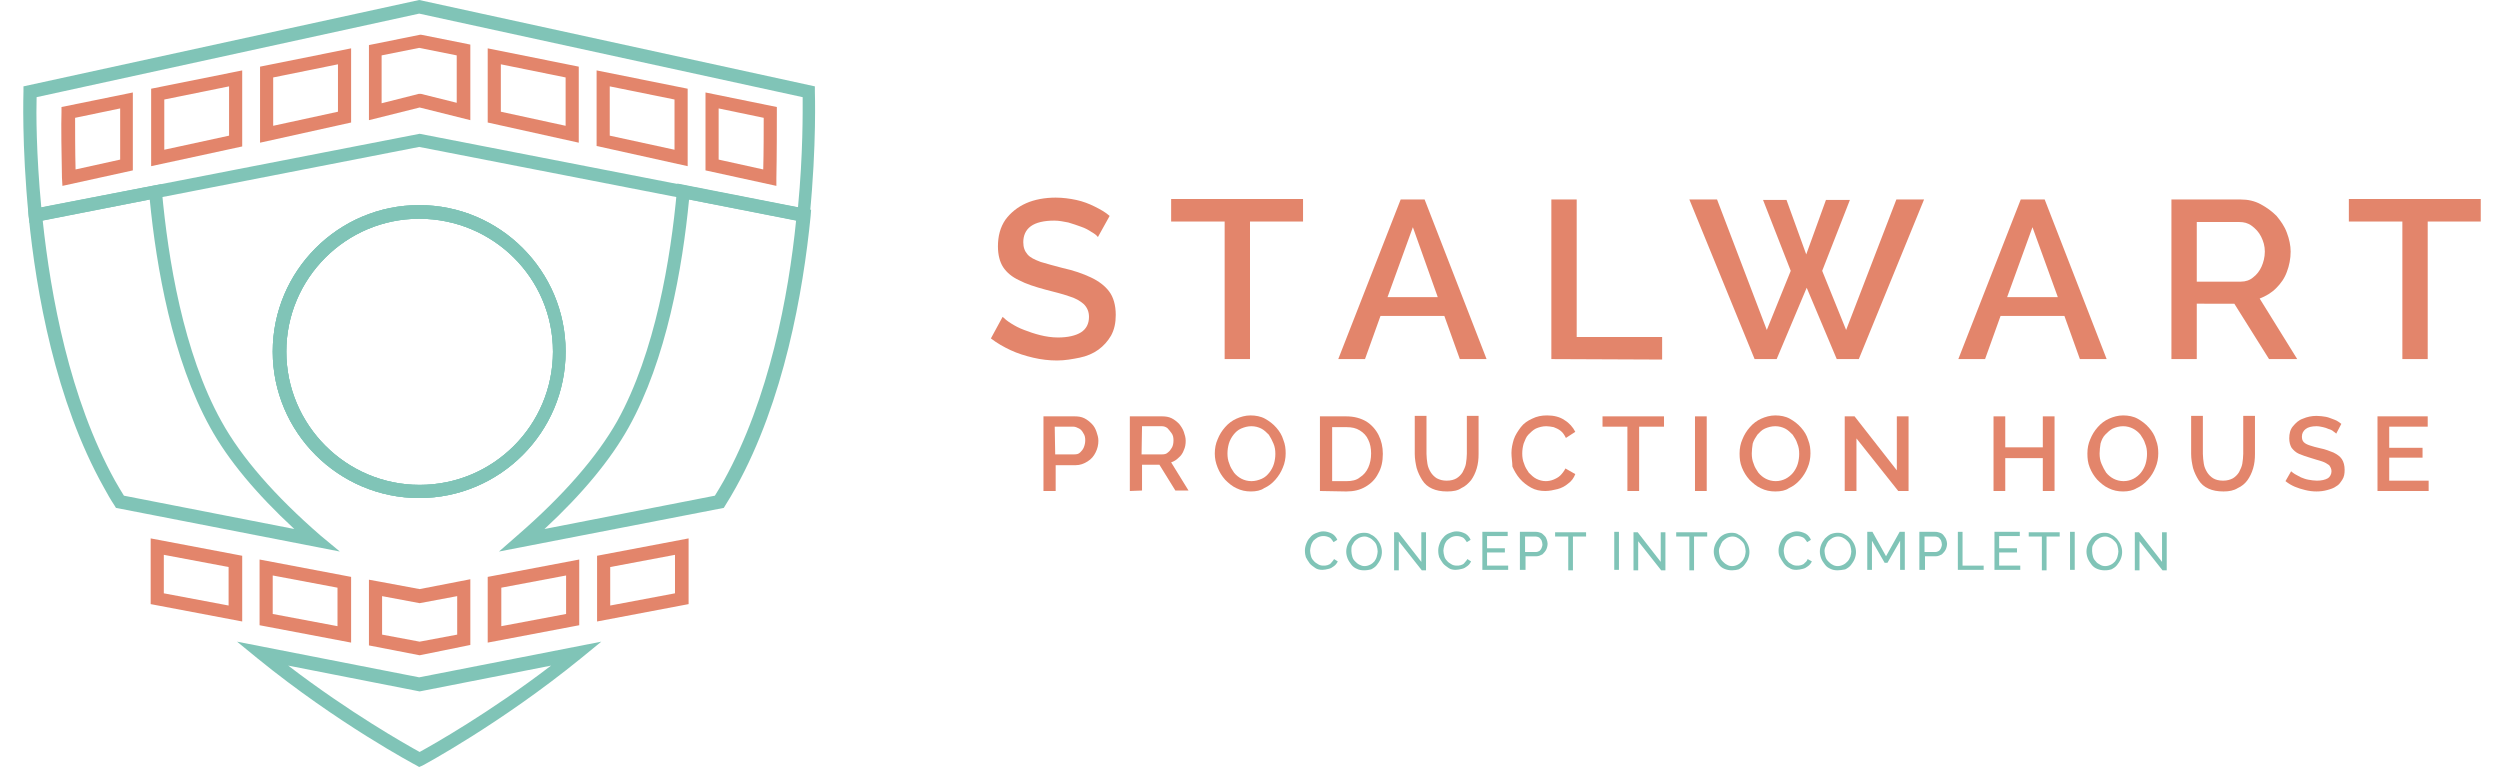 <?xml version="1.0" encoding="utf-8"?>
<!-- Generator: Adobe Illustrator 28.1.0, SVG Export Plug-In . SVG Version: 6.00 Build 0)  -->
<svg version="1.1" id="Layer_1" xmlns="http://www.w3.org/2000/svg" xmlns:xlink="http://www.w3.org/1999/xlink" x="0px" y="0px"
	 viewBox="0 0 532.6 163.4" style="enable-background:new 0 0 532.6 163.4;" xml:space="preserve">
<style type="text/css">
	.st0{fill:#E3856B;}
	.st1{fill:#80C4B7;}
</style>
<g>
	<g>
		<g>
			<path class="st0" d="M89.4,139.6l-10.8-2.1v-14l2.2,0.4l8.6,1.6l10.8-2.1v14L89.4,139.6z M81.4,135.2l8,1.5l8-1.5V127l-8,1.5
				l-8-1.5V135.2z"/>
		</g>
		<g>
			<path class="st1" d="M89.3,106.1c-17.2,0-31.2-14-31.2-31.2s14-31.2,31.2-31.2s31.2,14,31.2,31.2S106.5,106.1,89.3,106.1z
				 M89.3,46.6C73.7,46.6,61,59.3,61,74.9s12.7,28.4,28.4,28.4s28.4-12.7,28.4-28.4S105,46.6,89.3,46.6z"/>
		</g>
		<g>
			<path class="st1" d="M89.3,106.1c-17.2,0-31.2-14-31.2-31.2s14-31.2,31.2-31.2s31.2,14,31.2,31.2S106.5,106.1,89.3,106.1z
				 M89.3,46.6C73.7,46.6,61,59.3,61,74.9s12.7,28.4,28.4,28.4s28.4-12.7,28.4-28.4S105,46.6,89.3,46.6z"/>
		</g>
		<g>
			<path class="st1" d="M172.4,47.5L89.3,31.3L6.3,47.5L6.1,46C4.6,30.8,5,19.6,5,19.5l0-1.1L89.3,0l84.3,18.4l0,1.1
				c0,0.1,0.4,11.3-1.1,26.5L172.4,47.5z M7.8,20.7c-0.1,3-0.1,12,1,23.5l80.6-15.7l80.6,15.7c1.1-11.5,1-20.5,1-23.5L89.3,2.9
				L7.8,20.7z"/>
		</g>
		<g>
			<g>
				<path class="st0" d="M13.3,39.6l-0.1-1.7c-0.1-4.3-0.2-11.8-0.1-14l0-1.1l15.2-3.1v16.6L13.3,39.6z M16,25.1c0,2.5,0,7.3,0.1,11
					l9.5-2.1V23.1L16,25.1z"/>
			</g>
			<g>
				<path class="st0" d="M32.2,35.4V18.9L51.6,15v16.2L32.2,35.4z M35,21.2v10.7l13.8-3V18.4L35,21.2z"/>
			</g>
			<g>
				<path class="st0" d="M55.4,30.4V14.2l19.4-3.9v15.8L55.4,30.4z M58.2,16.5v10.3l13.8-3V13.7L58.2,16.5z"/>
			</g>
			<g>
				<path class="st0" d="M100.2,25.6l-10.8-2.7l-10.8,2.7v-16l10.9-2.2l0.2,0l10.5,2.1L100.2,25.6L100.2,25.6z M89.2,20l0.5,0
					l7.6,1.9V11.8l-8-1.6l-8,1.6V22L89.2,20z"/>
			</g>
		</g>
		<g>
			<g>
				<path class="st0" d="M165.4,39.6l-15.1-3.3V19.7l15.2,3.1l0,1.1c0,2.1,0,9.6-0.1,14L165.4,39.6z M153.1,34l9.5,2.1
					c0.1-3.7,0.1-8.5,0.1-11l-9.6-2V34z"/>
			</g>
			<g>
				<path class="st0" d="M146.5,35.4l-19.4-4.3V15l19.4,3.9V35.4z M129.9,28.9l13.8,3V21.2l-13.8-2.8V28.9z"/>
			</g>
			<g>
				<path class="st0" d="M123.3,30.4l-19.4-4.3V10.3l19.4,3.9L123.3,30.4L123.3,30.4z M106.7,23.8l13.8,3V16.5l-13.8-2.8V23.8z"/>
			</g>
		</g>
		<g>
			<path class="st1" d="M89.3,106.1c-17.2,0-31.2-14-31.2-31.2s14-31.2,31.2-31.2s31.2,14,31.2,31.2S106.5,106.1,89.3,106.1z
				 M89.3,46.6C73.7,46.6,61,59.3,61,74.9s12.7,28.4,28.4,28.4s28.4-12.7,28.4-28.4S105,46.6,89.3,46.6z"/>
		</g>
		<g>
			<path class="st0" d="M51.6,132.4l-19.5-3.7v-14l19.5,3.7V132.4z M34.9,126.4l13.8,2.6v-8.2l-13.8-2.6V126.4z"/>
		</g>
		<g>
			<path class="st1" d="M72.4,117.5l-47.7-9.3l-0.3-0.5c-0.8-1.2-1.6-2.6-2.3-3.9C11.8,85.4,7.7,62.2,6.1,46L6,44.7l28.4-5.5
				l0.1,1.6c1.3,14.2,4.5,34.3,12.7,49c4.2,7.6,11.3,15.8,21.1,24.3L72.4,117.5z M26.4,105.6l36.3,7.1c-8.1-7.5-14.1-14.7-17.9-21.6
				c-8.1-14.6-11.5-34.2-12.9-48.6L9.1,47c1.7,15.9,5.7,37.9,15.4,55.4C25.1,103.5,25.8,104.6,26.4,105.6z"/>
		</g>
		<g>
			<path class="st0" d="M74.8,136.9l-19.5-3.7v-14l19.5,3.7V136.9z M58.1,130.8l13.8,2.6v-8.2l-13.8-2.6
				C58.1,122.6,58.1,130.8,58.1,130.8z"/>
		</g>
		<g>
			<path class="st0" d="M103.9,136.9v-14l19.5-3.7v14L103.9,136.9z M106.8,125.2v8.2l13.8-2.6v-8.2L106.8,125.2z"/>
		</g>
		<g>
			<path class="st1" d="M89.3,163.4l-0.7-0.4c-0.2-0.1-16.6-8.8-33.7-22.7l-4.4-3.6l38.8,7.6l38.8-7.6l-4.4,3.6
				C106.6,154.2,90.2,163,90,163.1L89.3,163.4z M61.4,141.8c13.2,10.1,25.1,16.8,28,18.4c2.9-1.6,14.8-8.3,28-18.4l-28,5.5
				L61.4,141.8z"/>
		</g>
		<g>
			<path class="st0" d="M127.2,132.4v-14l19.5-3.7v14L127.2,132.4z M130,120.8v8.2l13.8-2.6v-8.2L130,120.8z"/>
		</g>
		<g>
			<path class="st1" d="M106.3,117.5l4-3.5c9.8-8.5,16.9-16.7,21.2-24.3c8.1-14.6,11.4-34.7,12.7-49l0.1-1.6l28.5,5.6l-0.1,1.3
				c-1.6,16.2-5.7,39.4-15.9,57.8c-0.7,1.3-1.5,2.6-2.3,3.9l-0.3,0.5L106.3,117.5z M146.8,42.5c-1.4,14.5-4.8,34.1-12.9,48.6
				c-3.8,6.8-9.8,14.1-17.9,21.6l36.3-7.1c0.6-1,1.3-2.1,1.9-3.2c9.7-17.5,13.8-39.5,15.4-55.4L146.8,42.5z"/>
		</g>
	</g>
</g>
<g>
	<g>
		<g>
			<path class="st0" d="M233.9,50.5c-0.3-0.4-0.7-0.7-1.4-1.1c-0.6-0.4-1.3-0.8-2.2-1.1c-0.8-0.3-1.7-0.6-2.7-0.9
				c-1-0.2-2-0.4-3-0.4c-2.2,0-3.9,0.4-5,1.2s-1.6,2-1.6,3.4c0,1.1,0.3,1.9,0.9,2.6s1.5,1.1,2.8,1.6c1.3,0.4,2.8,0.8,4.7,1.3
				c2.3,0.5,4.3,1.2,6,2c1.7,0.8,3,1.8,3.9,3c0.9,1.2,1.4,2.9,1.4,5c0,1.7-0.3,3.1-1,4.4c-0.7,1.2-1.6,2.2-2.7,3
				c-1.1,0.8-2.5,1.4-4,1.7s-3.1,0.6-4.8,0.6c-1.7,0-3.4-0.2-5.1-0.6c-1.7-0.4-3.3-0.9-4.8-1.6c-1.5-0.7-2.9-1.5-4.2-2.5l2.5-4.6
				c0.4,0.4,1,0.9,1.8,1.4s1.7,1,2.8,1.4c1,0.4,2.2,0.8,3.4,1.1c1.2,0.3,2.5,0.5,3.8,0.5c2.1,0,3.8-0.4,4.9-1.1
				c1.1-0.7,1.7-1.8,1.7-3.3c0-1.1-0.4-2-1.1-2.7c-0.8-0.7-1.8-1.3-3.2-1.7c-1.4-0.5-3.1-0.9-5-1.4c-2.2-0.6-4.1-1.2-5.6-2
				c-1.5-0.7-2.6-1.6-3.4-2.8c-0.7-1.1-1.1-2.6-1.1-4.4c0-2.2,0.5-4.1,1.6-5.7c1.1-1.5,2.6-2.7,4.4-3.5s4-1.2,6.3-1.2
				c1.5,0,3,0.2,4.4,0.5c1.4,0.3,2.7,0.8,3.9,1.4c1.2,0.6,2.3,1.2,3.2,2L233.9,50.5z"/>
			<path class="st0" d="M277.6,47.2h-11.3v29.3h-5.4V47.2h-11.4v-4.8h28.1L277.6,47.2L277.6,47.2z"/>
			<path class="st0" d="M298.4,42.5h5.1l13.2,34h-5.7l-3.3-9.2h-13.6l-3.3,9.2h-5.7L298.4,42.5z M306.3,63.3L301,48.4l-5.4,14.9
				H306.3z"/>
			<path class="st0" d="M330.5,76.5v-34h5.4v29.3h18.2v4.8L330.5,76.5L330.5,76.5z"/>
			<path class="st0" d="M375.6,42.6h5l4.2,11.6l4.2-11.6h5.1l-5.9,15.1l5.1,12.6L404,42.5h5.9l-13.9,34h-4.7l-6.4-15.2l-6.4,15.2
				h-4.7l-13.9-34h5.9l10.6,27.8l5.1-12.6L375.6,42.6z"/>
			<path class="st0" d="M430.5,42.5h5.1l13.2,34h-5.7l-3.3-9.2h-13.6l-3.3,9.2h-5.7L430.5,42.5z M438.4,63.3L433,48.4l-5.4,14.9
				H438.4z"/>
			<path class="st0" d="M462.6,76.5v-34h14.8c1.5,0,2.9,0.3,4.2,1S484,45,485,46c0.9,1.1,1.7,2.2,2.2,3.6c0.5,1.3,0.8,2.7,0.8,4
				c0,1.5-0.3,3-0.8,4.3c-0.5,1.4-1.3,2.5-2.3,3.5c-1,1-2.2,1.7-3.5,2.2l8,12.9h-6l-7.4-11.8H468v11.8L462.6,76.5L462.6,76.5z
				 M468,60h9.4c1,0,1.9-0.3,2.6-0.9c0.8-0.6,1.4-1.4,1.8-2.3s0.7-2,0.7-3.2c0-1.2-0.3-2.2-0.8-3.2s-1.2-1.7-2-2.3s-1.7-0.8-2.6-0.8
				H468L468,60L468,60z"/>
			<path class="st0" d="M528.5,47.2h-11.3v29.3h-5.4V47.2h-11.4v-4.8h28.1V47.2z"/>
		</g>
		<g>
			<path class="st0" d="M222.3,104.6V88.7h6.7c0.7,0,1.4,0.1,2,0.4s1.1,0.7,1.6,1.2c0.5,0.5,0.8,1.1,1,1.7c0.2,0.6,0.4,1.2,0.4,1.9
				c0,0.9-0.2,1.7-0.6,2.5c-0.4,0.8-0.9,1.4-1.7,1.9s-1.6,0.8-2.5,0.8h-4.3v5.5L222.3,104.6L222.3,104.6z M224.8,96.8h4.1
				c0.5,0,0.9-0.1,1.2-0.4s0.6-0.6,0.8-1.1c0.2-0.5,0.3-1,0.3-1.5c0-0.6-0.1-1.1-0.4-1.5c-0.2-0.4-0.5-0.8-0.9-1s-0.8-0.4-1.2-0.4
				h-4L224.8,96.8L224.8,96.8z"/>
			<path class="st0" d="M240.7,104.6V88.7h6.9c0.7,0,1.4,0.1,2,0.4s1.1,0.7,1.6,1.2c0.4,0.5,0.8,1.1,1,1.7s0.4,1.2,0.4,1.9
				c0,0.7-0.1,1.4-0.4,2c-0.2,0.6-0.6,1.2-1.1,1.6c-0.5,0.5-1,0.8-1.6,1l3.7,6h-2.8l-3.4-5.5h-3.7v5.5L240.7,104.6L240.7,104.6z
				 M243.2,96.8h4.4c0.5,0,0.9-0.1,1.2-0.4c0.4-0.3,0.6-0.6,0.9-1.1c0.2-0.4,0.3-0.9,0.3-1.5c0-0.6-0.1-1.1-0.4-1.5
				s-0.6-0.8-0.9-1.1c-0.4-0.3-0.8-0.4-1.2-0.4h-4.2L243.2,96.8L243.2,96.8z"/>
			<path class="st0" d="M266.5,104.7c-1.1,0-2.1-0.2-3.1-0.7c-0.9-0.4-1.7-1.1-2.4-1.8c-0.7-0.8-1.2-1.6-1.6-2.6
				c-0.4-1-0.6-1.9-0.6-3c0-1.1,0.2-2.1,0.6-3c0.4-1,0.9-1.8,1.6-2.6s1.5-1.4,2.4-1.8c0.9-0.4,1.9-0.7,3-0.7c1.1,0,2.2,0.2,3.1,0.7
				c0.9,0.5,1.7,1.1,2.4,1.9c0.7,0.8,1.2,1.6,1.5,2.6c0.4,1,0.5,1.9,0.5,2.9c0,1-0.2,2.1-0.6,3c-0.4,1-0.9,1.8-1.6,2.6
				s-1.5,1.4-2.4,1.8C268.6,104.5,267.6,104.7,266.5,104.7z M261.5,96.6c0,0.8,0.1,1.5,0.4,2.2c0.2,0.7,0.6,1.3,1,1.9
				c0.4,0.5,1,1,1.6,1.3c0.6,0.3,1.3,0.5,2.1,0.5c0.8,0,1.5-0.2,2.2-0.5s1.2-0.8,1.6-1.3s0.8-1.2,1-1.9s0.3-1.4,0.3-2.1
				c0-0.8-0.1-1.5-0.4-2.2s-0.6-1.3-1-1.9c-0.5-0.5-1-1-1.6-1.3c-0.6-0.3-1.3-0.5-2.1-0.5c-0.8,0-1.5,0.2-2.2,0.5s-1.2,0.8-1.6,1.3
				s-0.8,1.2-1,1.9C261.6,95.2,261.5,95.9,261.5,96.6z"/>
			<path class="st0" d="M281.2,104.6V88.7h5.6c1.7,0,3.1,0.4,4.3,1.1c1.1,0.7,2,1.7,2.6,2.9c0.6,1.2,0.9,2.5,0.9,4
				c0,1.6-0.3,3-1,4.2c-0.6,1.2-1.5,2.1-2.7,2.8c-1.2,0.7-2.5,1-4.1,1L281.2,104.6L281.2,104.6z M292.1,96.6c0-1.1-0.2-2.1-0.6-2.9
				c-0.4-0.9-1-1.5-1.8-2c-0.8-0.5-1.7-0.7-2.8-0.7h-3.1v11.5h3.1c1.1,0,2.1-0.2,2.8-0.8c0.8-0.5,1.4-1.2,1.8-2.1
				C291.9,98.7,292.1,97.7,292.1,96.6z"/>
			<path class="st0" d="M308.3,104.7c-1.3,0-2.3-0.2-3.2-0.6c-0.9-0.4-1.6-1-2.1-1.8s-0.9-1.6-1.2-2.6c-0.2-0.9-0.4-1.9-0.4-3v-8.1
				h2.5v8.1c0,0.7,0.1,1.4,0.2,2.1c0.1,0.7,0.4,1.3,0.7,1.8c0.3,0.5,0.8,1,1.3,1.3c0.6,0.3,1.2,0.5,2.1,0.5c0.9,0,1.6-0.2,2.1-0.5
				s1-0.8,1.3-1.3c0.3-0.6,0.6-1.2,0.7-1.8c0.1-0.7,0.2-1.4,0.2-2.1v-8.1h2.5v8.1c0,1.1-0.1,2.1-0.4,3.1s-0.7,1.8-1.2,2.5
				c-0.6,0.7-1.2,1.3-2.1,1.7C310.6,104.5,309.6,104.7,308.3,104.7z"/>
			<path class="st0" d="M322,96.5c0-1,0.2-1.9,0.5-2.9c0.3-0.9,0.9-1.8,1.5-2.6s1.5-1.4,2.4-1.8c1-0.5,2-0.7,3.2-0.7
				c1.4,0,2.7,0.3,3.7,1c1,0.6,1.8,1.5,2.3,2.5l-2,1.3c-0.3-0.6-0.6-1.1-1.1-1.5c-0.5-0.4-1-0.6-1.5-0.8c-0.5-0.1-1.1-0.2-1.6-0.2
				c-0.8,0-1.5,0.2-2.2,0.5c-0.6,0.3-1.1,0.8-1.6,1.3s-0.7,1.2-1,1.9c-0.2,0.7-0.3,1.4-0.3,2.1c0,0.8,0.1,1.5,0.4,2.2
				c0.2,0.7,0.6,1.3,1,1.9c0.5,0.5,1,1,1.6,1.3c0.6,0.3,1.3,0.5,2,0.5c0.5,0,1.1-0.1,1.6-0.3c0.5-0.2,1.1-0.5,1.5-0.9
				s0.8-0.9,1.1-1.5l2.1,1.2c-0.3,0.8-0.8,1.5-1.5,2c-0.7,0.6-1.5,1-2.3,1.2s-1.7,0.4-2.6,0.4c-1.1,0-2.1-0.2-3-0.7
				c-0.9-0.5-1.7-1.1-2.4-1.9s-1.2-1.7-1.6-2.6C322.2,98.5,322,97.5,322,96.5z"/>
			<path class="st0" d="M354.5,90.9h-5.3v13.7h-2.5V90.9h-5.3v-2.2h13.1V90.9z"/>
			<path class="st0" d="M361.1,104.6V88.7h2.5v15.9H361.1z"/>
			<path class="st0" d="M378.2,104.7c-1.1,0-2.1-0.2-3.1-0.7c-0.9-0.4-1.7-1.1-2.4-1.8c-0.7-0.8-1.2-1.6-1.6-2.6
				c-0.4-1-0.5-1.9-0.5-3c0-1.1,0.2-2.1,0.6-3c0.4-1,0.9-1.8,1.6-2.6s1.5-1.4,2.4-1.8c0.9-0.4,1.9-0.7,3-0.7c1.1,0,2.2,0.2,3.1,0.7
				c0.9,0.5,1.7,1.1,2.4,1.9c0.7,0.8,1.2,1.6,1.5,2.6c0.4,1,0.5,1.9,0.5,2.9c0,1-0.2,2.1-0.6,3c-0.4,1-0.9,1.8-1.6,2.6
				s-1.5,1.4-2.4,1.8C380.4,104.5,379.4,104.7,378.2,104.7z M373.2,96.6c0,0.8,0.1,1.5,0.4,2.2c0.2,0.7,0.6,1.3,1,1.9
				c0.4,0.5,1,1,1.6,1.3c0.6,0.3,1.3,0.5,2.1,0.5c0.8,0,1.5-0.2,2.1-0.5s1.2-0.8,1.6-1.3s0.8-1.2,1-1.9s0.3-1.4,0.3-2.1
				c0-0.8-0.1-1.5-0.4-2.2c-0.2-0.7-0.6-1.3-1-1.9c-0.5-0.5-1-1-1.6-1.3c-0.6-0.3-1.3-0.5-2.1-0.5c-0.8,0-1.5,0.2-2.2,0.5
				s-1.1,0.8-1.6,1.3c-0.4,0.6-0.8,1.2-1,1.9C373.3,95.2,373.2,95.9,373.2,96.6z"/>
			<path class="st0" d="M395.5,93.4v11.2H393V88.7h2.1l9,11.5V88.7h2.5v15.9h-2.2L395.5,93.4z"/>
			<path class="st0" d="M437.7,88.7v15.9h-2.5v-7h-8v7h-2.5V88.7h2.5v6.6h8v-6.6H437.7z"/>
			<path class="st0" d="M452.3,104.7c-1.1,0-2.1-0.2-3.1-0.7c-0.9-0.4-1.7-1.1-2.4-1.8c-0.7-0.8-1.2-1.6-1.6-2.6
				c-0.4-1-0.5-1.9-0.5-3c0-1.1,0.2-2.1,0.6-3c0.4-1,0.9-1.8,1.6-2.6s1.5-1.4,2.4-1.8c0.9-0.4,1.9-0.7,3-0.7c1.1,0,2.2,0.2,3.1,0.7
				c0.9,0.5,1.7,1.1,2.4,1.9c0.7,0.8,1.2,1.6,1.5,2.6c0.4,1,0.5,1.9,0.5,2.9c0,1-0.2,2.1-0.6,3c-0.4,1-0.9,1.8-1.6,2.6
				s-1.5,1.4-2.4,1.8C454.4,104.5,453.4,104.7,452.3,104.7z M447.3,96.6c0,0.8,0.1,1.5,0.4,2.2s0.6,1.3,1,1.9c0.4,0.5,1,1,1.6,1.3
				c0.6,0.3,1.3,0.5,2.1,0.5c0.8,0,1.5-0.2,2.1-0.5c0.6-0.3,1.2-0.8,1.6-1.3s0.8-1.2,1-1.9s0.3-1.4,0.3-2.1c0-0.8-0.1-1.5-0.4-2.2
				c-0.2-0.7-0.6-1.3-1-1.9c-0.4-0.5-1-1-1.6-1.3c-0.6-0.3-1.3-0.5-2.1-0.5c-0.8,0-1.5,0.2-2.2,0.5c-0.6,0.3-1.1,0.8-1.6,1.3
				s-0.8,1.2-1,1.9C447.4,95.2,447.3,95.9,447.3,96.6z"/>
			<path class="st0" d="M473.7,104.7c-1.3,0-2.3-0.2-3.2-0.6s-1.6-1-2.1-1.8c-0.5-0.8-0.9-1.6-1.2-2.6c-0.2-0.9-0.4-1.9-0.4-3v-8.1
				h2.5v8.1c0,0.7,0.1,1.4,0.2,2.1c0.1,0.7,0.4,1.3,0.7,1.8c0.3,0.5,0.8,1,1.3,1.3c0.5,0.3,1.2,0.5,2.1,0.5c0.9,0,1.5-0.2,2.1-0.5
				c0.5-0.3,1-0.8,1.3-1.3c0.3-0.6,0.6-1.2,0.7-1.8c0.1-0.7,0.2-1.4,0.2-2.1v-8.1h2.5v8.1c0,1.1-0.1,2.1-0.4,3.1s-0.7,1.8-1.2,2.5
				c-0.5,0.7-1.2,1.3-2.1,1.7C475.9,104.5,474.9,104.7,473.7,104.7z"/>
			<path class="st0" d="M497.7,92.4c-0.1-0.2-0.4-0.3-0.6-0.5s-0.6-0.4-1-0.5c-0.4-0.2-0.8-0.3-1.2-0.4c-0.5-0.1-0.9-0.2-1.4-0.2
				c-1,0-1.8,0.2-2.3,0.6c-0.5,0.4-0.8,0.9-0.8,1.6c0,0.5,0.1,0.9,0.4,1.2c0.3,0.3,0.7,0.5,1.3,0.7c0.6,0.2,1.3,0.4,2.2,0.6
				c1.1,0.2,2,0.6,2.8,0.9c0.8,0.4,1.4,0.8,1.8,1.4c0.4,0.6,0.6,1.4,0.6,2.3c0,0.8-0.1,1.5-0.5,2.1s-0.7,1.1-1.3,1.4
				c-0.5,0.4-1.2,0.6-1.9,0.8c-0.7,0.2-1.5,0.3-2.3,0.3c-0.8,0-1.6-0.1-2.4-0.3s-1.5-0.4-2.2-0.7s-1.4-0.7-2-1.2l1.2-2.1
				c0.2,0.2,0.5,0.4,0.8,0.6s0.8,0.4,1.3,0.7c0.5,0.2,1,0.4,1.6,0.5c0.6,0.1,1.2,0.2,1.8,0.2c1,0,1.8-0.2,2.3-0.5s0.8-0.9,0.8-1.5
				c0-0.5-0.2-0.9-0.5-1.3c-0.4-0.3-0.9-0.6-1.5-0.8s-1.4-0.4-2.3-0.7c-1-0.3-1.9-0.6-2.6-0.9c-0.7-0.3-1.2-0.8-1.6-1.3
				c-0.3-0.5-0.5-1.2-0.5-2c0-1,0.2-1.9,0.8-2.6s1.2-1.3,2.1-1.6c0.9-0.4,1.9-0.6,2.9-0.6c0.7,0,1.4,0.1,2,0.2s1.2,0.4,1.8,0.6
				s1.1,0.6,1.5,0.9L497.7,92.4z"/>
			<path class="st0" d="M517.4,102.4v2.2h-10.9V88.7h10.7v2.2H509v4.5h7.1v2.1H509v4.9L517.4,102.4L517.4,102.4z"/>
		</g>
	</g>
</g>
<g>
	<path class="st1" d="M278,117.3c0-0.5,0.1-1,0.3-1.5c0.2-0.5,0.4-0.9,0.8-1.3c0.3-0.4,0.7-0.7,1.2-0.9c0.5-0.2,1-0.4,1.6-0.4
		c0.7,0,1.3,0.2,1.9,0.5c0.5,0.3,0.9,0.8,1.1,1.3l-0.8,0.5c-0.2-0.3-0.4-0.6-0.6-0.8s-0.5-0.3-0.8-0.4c-0.3-0.1-0.6-0.1-0.8-0.1
		c-0.4,0-0.8,0.1-1.2,0.3c-0.3,0.2-0.6,0.4-0.9,0.7c-0.2,0.3-0.4,0.6-0.5,1c-0.1,0.4-0.2,0.8-0.2,1.1c0,0.4,0.1,0.8,0.2,1.2
		c0.1,0.4,0.3,0.7,0.6,1c0.2,0.3,0.6,0.5,0.9,0.7c0.3,0.2,0.7,0.3,1.1,0.3c0.3,0,0.6,0,0.9-0.1c0.3-0.1,0.6-0.2,0.8-0.5
		s0.5-0.5,0.6-0.8l0.8,0.5c-0.2,0.4-0.4,0.7-0.8,1s-0.7,0.5-1.2,0.6c-0.4,0.1-0.9,0.2-1.3,0.2c-0.5,0-1.1-0.1-1.5-0.4
		s-0.9-0.6-1.2-1s-0.6-0.9-0.8-1.3C278.1,118.4,278,117.9,278,117.3z"/>
	<path class="st1" d="M290.6,121.5c-0.6,0-1.1-0.1-1.5-0.3c-0.5-0.2-0.9-0.5-1.2-0.9c-0.3-0.4-0.6-0.8-0.8-1.3
		c-0.2-0.5-0.3-1-0.3-1.5c0-0.5,0.1-1,0.3-1.5c0.2-0.5,0.5-0.9,0.8-1.3c0.3-0.4,0.8-0.7,1.2-0.9s1-0.3,1.5-0.3
		c0.6,0,1.1,0.1,1.5,0.4c0.5,0.2,0.9,0.6,1.2,0.9c0.3,0.4,0.6,0.8,0.8,1.3c0.2,0.5,0.3,1,0.3,1.5c0,0.5-0.1,1-0.3,1.5
		c-0.2,0.5-0.5,0.9-0.8,1.3c-0.3,0.4-0.8,0.7-1.2,0.9C291.7,121.4,291.2,121.5,290.6,121.5z M287.9,117.4c0,0.4,0.1,0.8,0.2,1.2
		s0.3,0.7,0.6,1s0.5,0.5,0.9,0.7s0.7,0.3,1.1,0.3c0.4,0,0.8-0.1,1.2-0.3s0.6-0.4,0.9-0.7c0.2-0.3,0.4-0.6,0.5-1
		c0.1-0.4,0.2-0.8,0.2-1.1c0-0.4-0.1-0.8-0.2-1.2c-0.1-0.4-0.3-0.7-0.6-1s-0.5-0.5-0.9-0.7s-0.7-0.3-1.1-0.3c-0.4,0-0.8,0.1-1.2,0.3
		c-0.3,0.2-0.6,0.4-0.9,0.7c-0.2,0.3-0.4,0.6-0.6,1C287.9,116.6,287.9,117,287.9,117.4z"/>
	<path class="st1" d="M298,115.3v6.2h-1v-8.1h0.9l4.9,6.3v-6.3h1v8.1h-0.9L298,115.3z"/>
	<path class="st1" d="M306.4,117.3c0-0.5,0.1-1,0.3-1.5c0.2-0.5,0.4-0.9,0.8-1.3c0.3-0.4,0.7-0.7,1.2-0.9c0.5-0.2,1-0.4,1.6-0.4
		c0.7,0,1.3,0.2,1.9,0.5c0.5,0.3,0.9,0.8,1.1,1.3l-0.8,0.5c-0.2-0.3-0.4-0.6-0.6-0.8s-0.5-0.3-0.8-0.4c-0.3-0.1-0.6-0.1-0.8-0.1
		c-0.4,0-0.8,0.1-1.2,0.3c-0.3,0.2-0.6,0.4-0.9,0.7c-0.2,0.3-0.4,0.6-0.5,1c-0.1,0.4-0.2,0.8-0.2,1.1c0,0.4,0.1,0.8,0.2,1.2
		c0.1,0.4,0.3,0.7,0.6,1c0.2,0.3,0.6,0.5,0.9,0.7c0.3,0.2,0.7,0.3,1.1,0.3c0.3,0,0.6,0,0.9-0.1c0.3-0.1,0.6-0.2,0.8-0.5
		s0.5-0.5,0.6-0.8l0.8,0.5c-0.2,0.4-0.4,0.7-0.8,1s-0.7,0.5-1.2,0.6c-0.4,0.1-0.9,0.2-1.3,0.2c-0.5,0-1.1-0.1-1.5-0.4
		s-0.9-0.6-1.2-1s-0.6-0.9-0.8-1.3C306.5,118.4,306.4,117.9,306.4,117.3z"/>
	<path class="st1" d="M321.3,120.5v0.9h-5.5v-8.1h5.4v0.9h-4.4v2.6h3.8v0.9h-3.8v2.8L321.3,120.5L321.3,120.5z"/>
	<path class="st1" d="M323.8,121.4v-8.1h3.4c0.4,0,0.7,0.1,1,0.2c0.3,0.1,0.5,0.3,0.8,0.6s0.4,0.5,0.5,0.8s0.2,0.6,0.2,0.9
		c0,0.4-0.1,0.9-0.3,1.3c-0.2,0.4-0.5,0.7-0.8,1c-0.4,0.2-0.8,0.4-1.2,0.4h-2.4v2.9L323.8,121.4L323.8,121.4z M324.8,117.6h2.4
		c0.3,0,0.5-0.1,0.7-0.2c0.2-0.1,0.4-0.4,0.5-0.6c0.1-0.3,0.2-0.5,0.2-0.8c0-0.3-0.1-0.6-0.2-0.9c-0.1-0.2-0.3-0.4-0.5-0.6
		c-0.2-0.1-0.5-0.2-0.7-0.2h-2.3V117.6z"/>
	<path class="st1" d="M337.9,114.3h-2.8v7.2h-1v-7.2h-2.8v-0.9h6.6V114.3z"/>
	<path class="st1" d="M343.9,121.4v-8.1h1v8.1H343.9z"/>
	<path class="st1" d="M349,115.3v6.2h-1v-8.1h0.9l4.9,6.3v-6.3h1v8.1h-0.9L349,115.3z"/>
	<path class="st1" d="M363.7,114.3h-2.8v7.2h-1v-7.2h-2.8v-0.9h6.6V114.3L363.7,114.3z"/>
	<path class="st1" d="M369,121.5c-0.6,0-1.1-0.1-1.6-0.3c-0.5-0.2-0.9-0.5-1.2-0.9c-0.3-0.4-0.6-0.8-0.8-1.3c-0.2-0.5-0.3-1-0.3-1.5
		c0-0.5,0.1-1,0.3-1.5c0.2-0.5,0.5-0.9,0.8-1.3c0.3-0.4,0.8-0.7,1.2-0.9c0.5-0.2,1-0.3,1.5-0.3c0.6,0,1.1,0.1,1.5,0.4
		c0.5,0.2,0.9,0.6,1.2,0.9c0.3,0.4,0.6,0.8,0.8,1.3c0.2,0.5,0.3,1,0.3,1.5c0,0.5-0.1,1-0.3,1.5c-0.2,0.5-0.5,0.9-0.8,1.3
		s-0.8,0.7-1.2,0.9C370.1,121.4,369.5,121.5,369,121.5z M366.2,117.4c0,0.4,0.1,0.8,0.2,1.2s0.3,0.7,0.6,1s0.5,0.5,0.9,0.7
		c0.3,0.2,0.7,0.3,1.1,0.3c0.4,0,0.8-0.1,1.2-0.3s0.6-0.4,0.9-0.7s0.4-0.6,0.6-1c0.1-0.4,0.2-0.8,0.2-1.1c0-0.4-0.1-0.8-0.2-1.2
		s-0.3-0.7-0.6-1s-0.5-0.5-0.9-0.7c-0.3-0.2-0.7-0.3-1.1-0.3c-0.4,0-0.8,0.1-1.2,0.3c-0.3,0.2-0.6,0.4-0.9,0.7
		c-0.2,0.3-0.4,0.6-0.5,1C366.3,116.6,366.2,117,366.2,117.4z"/>
	<path class="st1" d="M378.9,117.3c0-0.5,0.1-1,0.3-1.5c0.2-0.5,0.4-0.9,0.8-1.3c0.3-0.4,0.7-0.7,1.2-0.9s1-0.4,1.6-0.4
		c0.7,0,1.3,0.2,1.9,0.5c0.5,0.3,0.9,0.8,1.1,1.3l-0.8,0.5c-0.2-0.3-0.4-0.6-0.6-0.8s-0.5-0.3-0.8-0.4c-0.3-0.1-0.6-0.1-0.8-0.1
		c-0.4,0-0.8,0.1-1.2,0.3c-0.3,0.2-0.6,0.4-0.9,0.7c-0.2,0.3-0.4,0.6-0.5,1c-0.1,0.4-0.2,0.8-0.2,1.1c0,0.4,0.1,0.8,0.2,1.2
		c0.1,0.4,0.3,0.7,0.6,1c0.2,0.3,0.5,0.5,0.9,0.7c0.3,0.2,0.7,0.3,1.1,0.3c0.3,0,0.6,0,0.9-0.1c0.3-0.1,0.6-0.2,0.8-0.5
		c0.3-0.2,0.5-0.5,0.6-0.8l0.9,0.5c-0.2,0.4-0.4,0.7-0.8,1s-0.7,0.5-1.2,0.6c-0.4,0.1-0.9,0.2-1.3,0.2c-0.6,0-1.1-0.1-1.5-0.4
		c-0.5-0.2-0.9-0.6-1.2-1s-0.6-0.9-0.8-1.3C379,118.4,378.9,117.9,378.9,117.3z"/>
	<path class="st1" d="M391.5,121.5c-0.6,0-1.1-0.1-1.5-0.3c-0.5-0.2-0.9-0.5-1.2-0.9c-0.3-0.4-0.6-0.8-0.8-1.3
		c-0.2-0.5-0.3-1-0.3-1.5c0-0.5,0.1-1,0.3-1.5c0.2-0.5,0.5-0.9,0.8-1.3c0.4-0.4,0.8-0.7,1.2-0.9c0.5-0.2,1-0.3,1.5-0.3
		c0.6,0,1.1,0.1,1.6,0.4c0.5,0.2,0.9,0.6,1.2,0.9c0.3,0.4,0.6,0.8,0.8,1.3c0.2,0.5,0.3,1,0.3,1.5c0,0.5-0.1,1-0.3,1.5
		c-0.2,0.5-0.5,0.9-0.8,1.3s-0.8,0.7-1.2,0.9C392.5,121.4,392,121.5,391.5,121.5z M388.7,117.4c0,0.4,0.1,0.8,0.2,1.2s0.3,0.7,0.6,1
		s0.5,0.5,0.9,0.7c0.3,0.2,0.7,0.3,1.1,0.3c0.4,0,0.8-0.1,1.2-0.3s0.6-0.4,0.9-0.7s0.4-0.6,0.6-1c0.1-0.4,0.2-0.8,0.2-1.1
		c0-0.4-0.1-0.8-0.2-1.2s-0.3-0.7-0.6-1s-0.5-0.5-0.9-0.7c-0.3-0.2-0.7-0.3-1.1-0.3c-0.4,0-0.8,0.1-1.2,0.3
		c-0.3,0.2-0.6,0.4-0.9,0.7c-0.2,0.3-0.4,0.6-0.5,1C388.8,116.6,388.7,117,388.7,117.4z"/>
	<path class="st1" d="M404.8,121.4v-6.2l-2.7,4.7h-0.6l-2.7-4.7v6.2h-1v-8.1h1.1l2.9,5.2l2.9-5.2h1.1v8.1L404.8,121.4L404.8,121.4z"
		/>
	<path class="st1" d="M408.9,121.4v-8.1h3.4c0.4,0,0.7,0.1,1,0.2c0.3,0.1,0.6,0.3,0.8,0.6s0.4,0.5,0.5,0.8s0.2,0.6,0.2,0.9
		c0,0.4-0.1,0.9-0.3,1.3c-0.2,0.4-0.5,0.7-0.8,1c-0.4,0.2-0.8,0.4-1.2,0.4h-2.4v2.9L408.9,121.4L408.9,121.4z M409.9,117.6h2.4
		c0.3,0,0.5-0.1,0.7-0.2c0.2-0.1,0.4-0.4,0.5-0.6c0.1-0.3,0.2-0.5,0.2-0.8c0-0.3-0.1-0.6-0.2-0.9c-0.1-0.2-0.3-0.4-0.5-0.6
		c-0.2-0.1-0.5-0.2-0.7-0.2h-2.3V117.6L409.9,117.6z"/>
	<path class="st1" d="M417.1,121.4v-8.1h1v7.2h4.5v0.9H417.1z"/>
	<path class="st1" d="M430.4,120.5v0.9h-5.5v-8.1h5.4v0.9h-4.4v2.6h3.8v0.9h-3.8v2.8L430.4,120.5L430.4,120.5z"/>
	<path class="st1" d="M438.8,114.3H436v7.2h-1v-7.2h-2.8v-0.9h6.6V114.3L438.8,114.3z"/>
	<path class="st1" d="M441,121.4v-8.1h1v8.1H441z"/>
	<path class="st1" d="M448.4,121.5c-0.6,0-1.1-0.1-1.6-0.3c-0.5-0.2-0.9-0.5-1.2-0.9c-0.3-0.4-0.6-0.8-0.8-1.3
		c-0.2-0.5-0.3-1-0.3-1.5c0-0.5,0.1-1,0.3-1.5c0.2-0.5,0.5-0.9,0.8-1.3c0.3-0.4,0.8-0.7,1.2-0.9c0.5-0.2,1-0.3,1.5-0.3
		c0.6,0,1.1,0.1,1.5,0.4c0.5,0.2,0.9,0.6,1.2,0.9c0.3,0.4,0.6,0.8,0.8,1.3c0.2,0.5,0.3,1,0.3,1.5c0,0.5-0.1,1-0.3,1.5
		c-0.2,0.5-0.5,0.9-0.8,1.3s-0.8,0.7-1.2,0.9C449.5,121.4,449,121.5,448.4,121.5z M445.7,117.4c0,0.4,0.1,0.8,0.2,1.2
		c0.1,0.4,0.3,0.7,0.6,1c0.2,0.3,0.5,0.5,0.9,0.7c0.3,0.2,0.7,0.3,1.1,0.3c0.4,0,0.8-0.1,1.2-0.3s0.6-0.4,0.9-0.7
		c0.2-0.3,0.4-0.6,0.5-1c0.1-0.4,0.2-0.8,0.2-1.1c0-0.4-0.1-0.8-0.2-1.2c-0.1-0.4-0.3-0.7-0.6-1s-0.5-0.5-0.9-0.7s-0.7-0.3-1.1-0.3
		c-0.4,0-0.8,0.1-1.2,0.3c-0.3,0.2-0.6,0.4-0.9,0.7c-0.2,0.3-0.4,0.6-0.6,1C445.7,116.6,445.7,117,445.7,117.4z"/>
	<path class="st1" d="M455.8,115.3v6.2h-1v-8.1h0.9l4.9,6.3v-6.3h1v8.1h-0.9L455.8,115.3z"/>
</g>
</svg>
